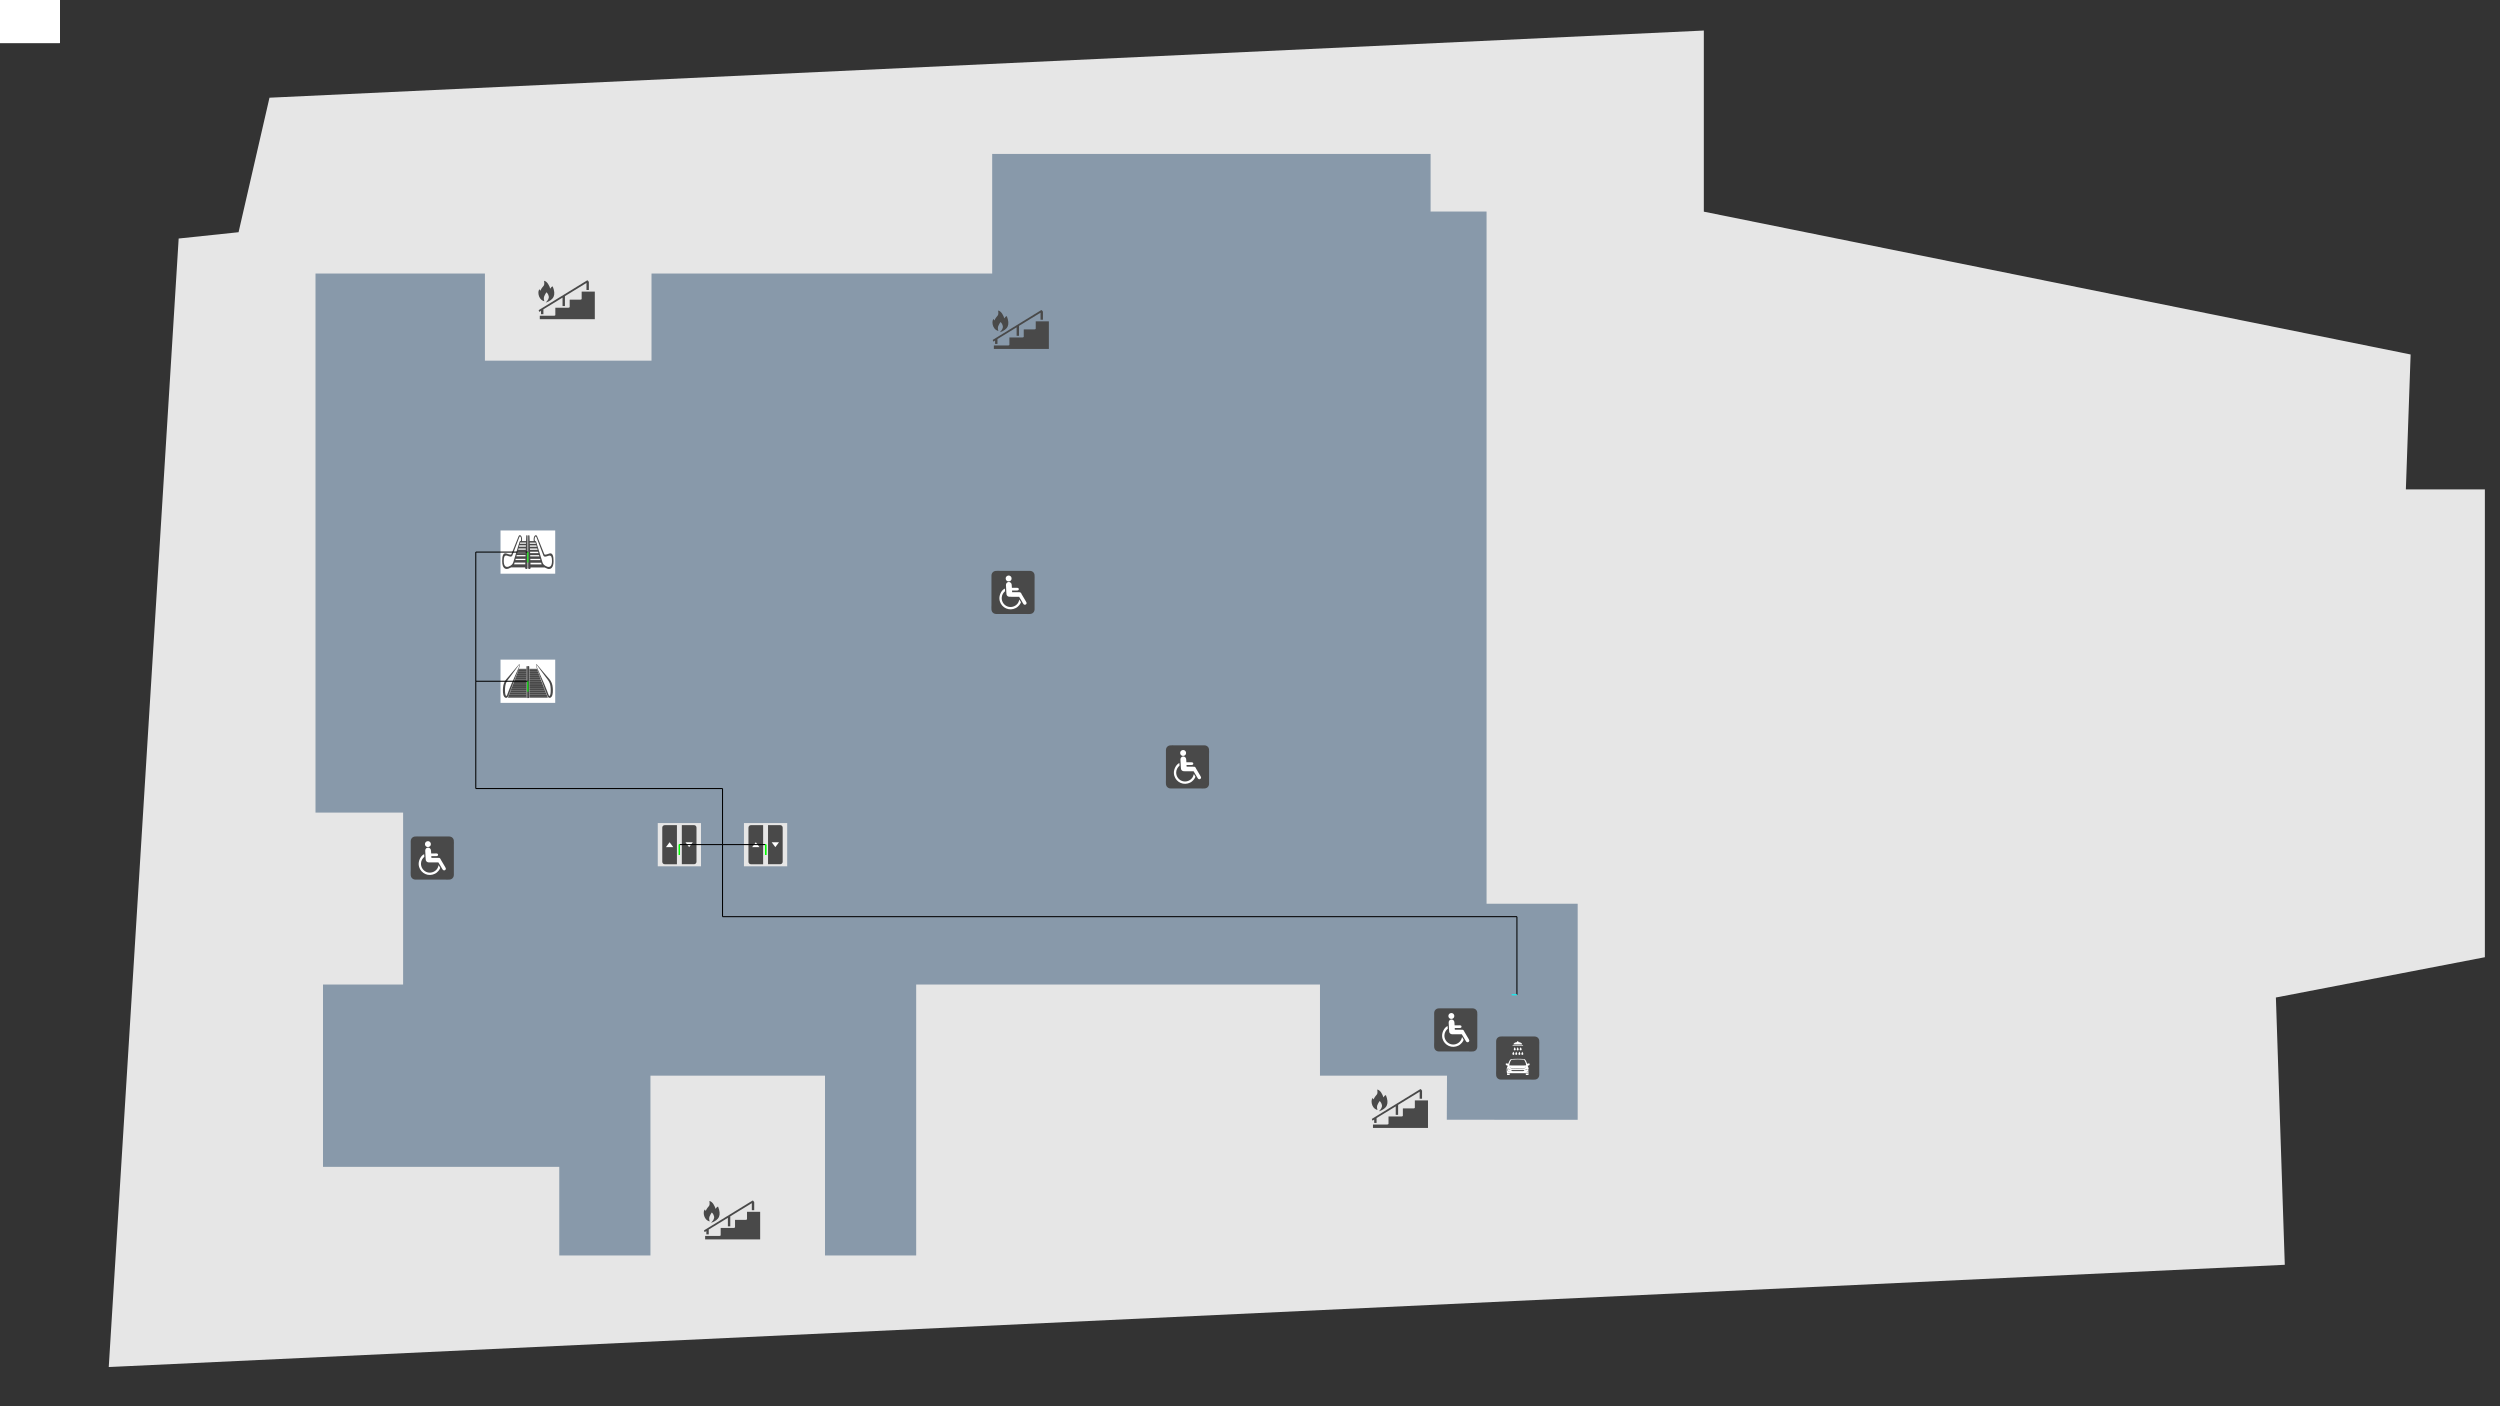 <?xml version="1.0" encoding="UTF-8"?>
<!DOCTYPE svg PUBLIC "-//W3C//DTD SVG 1.1//EN" "http://www.w3.org/Graphics/SVG/1.1/DTD/svg11.dtd">
<!-- Creator: CorelDRAW 2019 -->
<svg xmlns="http://www.w3.org/2000/svg" xml:space="preserve" width="9600px" height="5400px" version="1.1" style="shape-rendering:geometricPrecision; text-rendering:geometricPrecision; image-rendering:optimizeQuality; fill-rule:evenodd; clip-rule:evenodd" viewBox="0 0 96000 54000" xmlns:xlink="http://www.w3.org/1999/xlink" xmlns:xodm="http://www.corel.com/coreldraw/odm/2003">
 <rect x="0" y="0" width="96000" height="54000" fill="#333333" stroke="none"/>
 <defs>
  <style type="text/css">
   <![CDATA[
   .strD {
    stroke: aqua;
    stroke-width: 40;
    stroke-miterlimit: 22.926
   }

   .strP {
    stroke: black;
    stroke-width: 40;
    stroke-miterlimit: 22.926
   }

   .strPo {
    stroke: lime;
    stroke-width: 40;
    stroke-miterlimit: 22.926
   }

   .strPt {
    stroke: yellow;
    stroke-width: 40;
    stroke-miterlimit: 22.926
   }

   .filD {
    fill: none;
    fill-rule: nonzero
   }

   .filP {
    fill: none;
    fill-rule: nonzero
   }

   .filPA {
    fill: green
   }

   .filPL {
    fill: red
   }

   .filPo {
    fill: blue
   }

   .filBASE {
    fill: #E6E6E6
   }

   .filNONE {
    fill: none
   }

   .filNONEnz {
    fill: none;
    fill-rule: nonzero
   }

   .filBLUE {
    fill: blue
   }

   .filFUCHSIA {
    fill: fuchsia
   }

   .filLIME {
    fill: lime
   }

   .filRED {
    fill: red
   }

   .filWHITE {
    fill: white
   }

   .filWHITEnz {
    fill: white;
    fill-rule: nonzero
   }

   .filHFE {
    fill: #FEFEFE
   }

   .filH49 {
    fill: #494949
   }

   .filH49nz {
    fill: #494949;
    fill-rule: nonzero
   }

   .filCCC {
    fill: #CCCCCC
   }

   .filCDD {
    fill: #CCCCDD
   }

   .filHE6 {
    fill: #E6E6E6
   }

   .filH0CF {
    fill: #0CF
   }

   .filH0FC {
    fill: #0FC
   }

   .filH356 {
    fill: #356
   }

   .filH456 {
    fill: #456
   }

   .filH633 {
    fill: #633
   }

   .filH69F {
    fill: #69F
   }

   .filH89A {
    fill: #89A
   }

   .filH99F {
    fill: #99F
   }

   .filHF9C {
    fill: #F9C
   }

   .fntA3 {
    font-weight: bold;
    font-size: 300px;
    font-family: 'Arial'
   }

   .fntA4 {
    font-weight: bold;
    font-size: 400px;
    font-family: 'Arial'
   }

   .fntA5 {
    font-weight: bold;
    font-size: 500px;
    font-family: 'Arial'
   }

   .fntA6 {
    font-weight: bold;
    font-size: 600px;
    font-family: 'Arial'
   }

   .fntA7 {
    font-weight: bold;
    font-size: 700px;
    font-family: 'Arial'
   }

   .fntA8 {
    font-weight: bold;
    font-size: 800px;
    font-family: 'Arial'
   }

   .fntA9 {
    font-weight: bold;
    font-size: 900px;
    font-family: 'Arial'
   }

   .fntA10 {
    font-weight: bold;
    font-size: 1000px;
    font-family: 'Arial'
   }

   .fntA11 {
    font-weight: bold;
    font-size: 1100px;
    font-family: 'Arial'
   }

   .fntA12 {
    font-weight: bold;
    font-size: 1200px;
    font-family: 'Arial'
   }

   .fntA13 {
    font-weight: bold;
    font-size: 1300px;
    font-family: 'Arial'
   }

   .fntA14 {
    font-weight: bold;
    font-size: 1400px;
    font-family: 'Arial'
   }

   .fntA15 {
    font-weight: bold;
    font-size: 1500px;
    font-family: 'Arial'
   }
   ]]>
  </style>
  <marker id="lineB" viewBox="0 0 10 10" refX="5" refY="5" markerWidth="6" markerHeight="6" orient="auto">
   <path d="M 0 2 L 10 5 L 0 8 z" class="filPA" />
  </marker>
  <marker id="lineE" viewBox="0 0 10 10" refX="5" refY="5" markerWidth="6" markerHeight="6" orient="auto">
   <polygon points="3,1 3,9 7,9 7,1" class="filPL" />
  </marker>
  <symbol id="kiosk">
   <g>
    <path class="filH49nz" d="M532 810l-165 305 0 511 276 126 0 -502c0,-2 1,-4 1,-6l149 -321 -262 -113 0 0z" />
    <path class="filH49nz" d="M879 964l-42 -21 -144 309 0 501 52 -22 0 -486c0,-2 1,-4 2,-6l133 -275 0 0 0 0z" />
    <path class="filH49nz" d="M668 1832l345 -154 -218 -92 0 154c1,7 -5,14 -14,18l-101 42 -4 1 -9 0c-2,0 -4,0 -6,0l-2 0 -4 -1 -328 -149c-7,-3 -12,-9 -12,-16l0 -22 -71 32 423 186 0 0 0 0z" />
   </g>
   <path class="filH49nz" d="M1275 1228c-17,5 -34,4 -48,-4l-1205 -536c-22,-11 -29,-34 -17,-55l334 -602c14,-24 48,-37 76,-28 2,1 4,1 5,2l1215 527c23,11 31,35 19,56l-344 608c-6,14 -19,26 -35,32l0 0 0 0z" />
  </symbol>
  <symbol id="elevator">
   <path class="filH49nz" d="M736 80l-469 0c-52,0 -94,42 -94,94l0 1313c0,52 42,94 94,94l469 0 0 -1500z" />
   <path class="filH49nz" d="M1393 80l-469 0 0 1500 469 0c52,0 94,-42 94,-94l0 -1313c0,-52 -42,-94 -94,-94z" />
   <polygon class="filWHITE" points="1205,924 1064,736 1346,736 " />
   <polygon class="filWHITE" points="455,736 596,924 314,924 " />
  </symbol>
  <symbol id="escalator">
   <path class="filH49" d="M1013 180c-14,0 -25,12 -25,27 0,0 -3,81 -7,200l-158 0c11,-53 5,-148 -27,-192 -17,-23 -35,-35 -52,-35 -34,0 -50,42 -53,50 -9,21 -48,119 -94,234 -74,185 -155,394 -176,439 -6,13 -11,25 -38,25 -35,0 -86,-18 -126,-33 -11,-4 -22,-8 -31,-11 -15,-5 -28,-7 -40,-7 -83,0 -123,98 -123,299 0,273 123,303 175,303 20,0 40,-4 60,-11 44,-17 80,-33 109,-49l539 0c0,9 -1,15 -1,17 -1,36 28,44 46,44 28,0 47,-16 47,-38l0 -1234c0,-15 -11,-27 -26,-27l0 0zm-519 1027c-20,75 -61,132 -188,183 -16,6 -32,9 -48,9 -42,0 -134,-12 -134,-229 0,-160 32,-208 98,-208 10,0 21,2 32,6 7,2 16,5 25,9 32,12 73,24 101,26 32,3 62,-11 74,-41 12,-31 243,-641 254,-669 10,-26 19,-57 34,-62 14,-4 32,8 41,42 12,45 7,85 3,112 -3,16 -17,21 -23,21 0,0 -23,-2 -33,31 -35,116 -211,691 -227,741 -3,10 -6,20 -9,30l0 0zm455 94l-429 0c9,-20 15,-41 21,-64 0,-1 0,-1 1,-2l409 0c-1,24 -2,46 -2,66l0 0zm6 -164l-385 0c4,-15 9,-31 14,-49l373 0c-1,17 -1,33 -2,49l0 0zm5 -143l-351 0c4,-16 9,-33 13,-49l339 0c-1,17 -1,33 -2,49l0 0zm4 -125l-321 0c5,-18 10,-36 15,-54l309 0c-1,18 -1,36 -2,54l0 0zm5 -129l-291 0c5,-17 9,-34 14,-50l279 0c-1,17 -1,33 -2,50l0 0zm4 -118l-263 0c5,-19 10,-36 14,-51l251 0c-1,17 -1,33 -2,51l0 0zm4 -113l-236 0c6,-20 9,-35 13,-45l224 0c-1,15 -1,29 -2,45l0 0z" />
   <path class="filH49" d="M1062 209l0 1234c0,21 20,38 47,38 18,0 47,-8 46,-44 0,-2 0,-8 -1,-17l539 0c29,16 64,33 109,49 20,8 40,11 60,11 53,0 175,-30 175,-303 0,-201 -40,-299 -123,-299 -13,0 -26,2 -40,7 -9,3 -20,7 -31,11 -41,15 -91,33 -126,33 -27,0 -32,-12 -38,-25 -21,-44 -102,-253 -176,-439 -46,-114 -85,-213 -94,-234 -3,-8 -19,-50 -53,-50 -18,0 -35,12 -52,35 -32,43 -38,139 -27,192l-158 0c-4,-120 -7,-200 -7,-200 0,-15 -11,-27 -25,-27 -14,0 -26,12 -26,27l0 0zm536 971c-16,-50 -192,-626 -227,-741 -10,-33 -33,-31 -33,-31 -5,0 -20,-5 -23,-21 -5,-27 -10,-67 3,-112 9,-34 28,-46 41,-42 15,4 24,36 34,62 12,28 242,639 254,669 12,30 42,44 74,41 28,-2 68,-14 101,-26 9,-3 17,-6 25,-9 12,-4 22,-6 32,-6 66,0 98,48 98,208 0,217 -92,229 -134,229 -16,0 -32,-3 -48,-9 -127,-50 -168,-107 -189,-183 -3,-10 -5,-20 -9,-30l0 0zm-449 58l409 0c0,1 0,1 1,2 6,23 13,45 21,64l-429 0c-1,-20 -2,-43 -2,-66l0 0zm-5 -148l373 0c5,18 10,35 14,49l-385 0c-1,-16 -1,-33 -2,-49l0 0zm-5 -143l339 0c5,17 9,33 13,49l-351 0c-1,-16 -1,-33 -2,-49l0 0zm-5 -130l309 0c5,18 10,36 15,54l-321 0c-1,-18 -1,-36 -2,-54l0 0zm-4 -125l279 0c4,16 9,33 14,50l-291 0c-1,-17 -1,-34 -2,-50l0 0zm-4 -118l251 0c4,15 9,32 14,51l-263 0c-1,-17 -1,-34 -2,-51l0 0zm-4 -107l224 0c4,10 7,24 13,45l-236 0c-1,-15 -1,-30 -2,-45l0 0z" />
  </symbol>
  <symbol id="escalator_s">
   <path class="filH49" d="M1438 890c-12,-2 -25,-1 -40,2 -9,2 -20,4 -31,7 -40,9 -90,21 -123,17 -25,-3 -28,-15 -32,-29 -14,-45 -64,-253 -109,-435 -27,-110 -51,-205 -56,-225 -2,-7 -11,-47 -41,-49 -16,-1 -32,9 -49,30 -32,38 -50,139 -45,175 1,9 5,18 11,25l-184 0c4,-7 7,-15 8,-25 4,-46 -13,-137 -45,-175 -17,-21 -34,-31 -49,-30 -30,2 -39,41 -41,49 -5,20 -29,114 -56,225 -45,181 -95,390 -109,435 -4,13 -7,26 -32,29 -33,4 -83,-7 -123,-17 -11,-3 -21,-5 -31,-7 -15,-3 -27,-4 -40,-2 -80,10 -108,112 -85,314 32,275 155,283 206,274 19,-3 38,-11 56,-22 40,-24 71,-46 96,-67 0,0 23,-20 46,-49l579 0c13,18 29,36 47,49 25,21 56,42 96,67 18,11 37,18 56,22 51,9 174,1 206,-274 24,-201 -4,-304 -85,-314l0 0zm-842 304c0,-1 0,-1 0,-2l1 -9 464 0 1 9c0,1 0,1 0,2 2,13 4,26 6,38l-478 0c2,-12 4,-25 6,-38l0 0zm14 -102c2,-14 4,-30 6,-47l0 -1 427 0 0 1c2,17 4,33 6,47l-439 0zm18 -135l0 -4c2,-14 4,-28 6,-43l392 0c2,15 4,29 5,43l1 4 -404 0zm15 -117l1 -9c2,-13 3,-26 5,-38l362 0c2,13 3,26 5,38l1 9 -374 0zm15 -118l2 -16c1,-10 3,-20 4,-30l332 0c1,10 2,20 4,30l2 16 -344 0zm14 -110l3 -19c1,-10 3,-20 4,-29l303 0c1,9 2,18 4,29l2 19 -316 0zm14 -107l3 -20c1,-8 2,-15 3,-21l277 0c1,6 2,13 3,21l3 20 -288 0zm-290 873c-14,9 -29,14 -44,17 -40,7 -130,11 -156,-207 -19,-159 7,-211 70,-219 10,-1 20,-1 31,2 7,2 16,3 24,5 32,7 71,14 98,13 30,-2 56,-18 63,-49 7,-31 144,-629 151,-656 6,-25 10,-54 23,-59 11,-5 29,6 41,36 16,41 16,78 15,103 -1,15 -13,21 -17,21 0,0 -20,0 -25,31 -17,111 -107,675 -116,725 -2,10 -3,20 -4,30 -10,76 -41,137 -153,207l0 0zm777 16c-3,-2 -5,-4 -7,-5 2,2 5,3 7,5zm18 13c1,0 1,0 0,0zm-17 -13c4,3 7,5 10,7 -3,-2 -7,-5 -10,-7zm289 -207c-26,217 -116,213 -156,207 -15,-3 -30,-8 -44,-17 -113,-70 -143,-131 -153,-207 -1,-10 -3,-20 -4,-30 -9,-50 -99,-614 -116,-725 -5,-31 -25,-31 -25,-31 -5,0 -17,-6 -17,-21 -1,-25 -1,-62 15,-103 12,-30 29,-40 41,-36 12,5 16,34 22,59 7,27 143,625 151,655 8,31 33,48 63,49 26,1 66,-6 98,-13 9,-2 17,-4 24,-5 11,-2 22,-3 31,-2 63,8 89,60 70,219l0 0z" />
  </symbol>
  <symbol id="travelator">
   <path class="filH49" d="M1905 1367c8,-25 13,-48 17,-76 12,-97 7,-248 -18,-340 -19,-71 -55,-122 -56,-128l-52 -76 -24 -31c-3,-3 0,0 -3,-3l-24 -31c-8,-12 -16,-22 -24,-33 -17,-23 -31,-42 -48,-65l-144 -195c-21,-28 -53,-74 -72,-98 -9,-12 -16,-21 -24,-32 -8,-11 -15,-21 -24,-33 -11,-14 -18,-30 -27,-28 -14,41 8,79 21,111 5,11 10,22 15,33l88 196c124,275 237,533 340,816 12,34 32,64 58,13zm-109 45l-9 -26c-6,-17 -12,-32 -17,-48l-655 0 0 74 681 0zm-33 -82l-9 -26c-6,-17 -11,-32 -17,-48l-622 0 0 74 648 0zm-32 -81l-9 -26c-6,-17 -11,-32 -17,-48l-590 0 0 74 617 0zm-29 -80l-9 -26c-6,-17 -11,-32 -17,-48l-562 0 0 74 588 0zm-32 -79l-9 -26c-6,-17 -11,-32 -17,-48l-530 0 0 74 557 0zm-30 -78l-9 -26c-6,-17 -11,-32 -17,-48l-500 0 0 74 526 0zm-30 -79l-9 -26c-6,-16 -11,-32 -17,-48l-470 0 0 74 497 0zm-32 -80l-9 -26c-6,-17 -11,-32 -17,-48l-438 0 0 74 464 0zm-29 -80l-9 -26c-6,-17 -11,-32 -17,-48l-409 0 0 74 436 0zm-471 -529l0 0c14,0 26,12 26,26l0 1183c0,14 -12,26 -26,26l0 0c-14,0 -26,-12 -26,-26l0 -1183c0,-14 12,-26 26,-26zm719 1171l-683 0c0,12 1,24 1,35 0,6 1,11 4,11l697 0c5,-1 -14,-36 -19,-47zm-391 -1033l-5 -15c-2,-6 -4,-11 -6,-16l-281 0c0,5 0,10 0,16l0 15 292 0zm54 152l-11 -31c-6,-16 -11,-31 -16,-45l-318 0 0 76 345 0zm60 160l-9 -26c-6,-17 -11,-32 -17,-48l-379 0 0 74 406 0zm-29 -79l-11 -31c-6,-16 -11,-31 -16,-45l-349 0 0 76 377 0zm-60 -162l-9 -32c-4,-13 -7,-24 -9,-34l-299 0 0 66 317 0zm-63 -192c-11,-20 -11,-124 38,-64l93 109c6,6 9,12 15,18 24,28 56,63 77,91 9,12 22,26 31,37 32,35 63,74 94,109l34 41c0,0 1,1 1,1 42,47 80,95 121,140 84,92 124,210 134,338 8,94 13,271 -49,347 -56,69 -125,44 -156,-36l-433 -1131z" />
   <path class="filH49" d="M195 1367c-8,-25 -13,-48 -17,-76 -12,-97 -7,-248 18,-340 19,-71 54,-122 56,-128l52 -76 24 -31c3,-3 0,0 3,-3l24 -31c8,-12 16,-22 24,-33 16,-23 31,-42 48,-65l144 -195c21,-28 53,-74 72,-98 9,-12 16,-21 24,-32 8,-11 15,-21 24,-33 11,-14 18,-30 27,-28 14,41 -8,79 -21,111 -5,11 -10,22 -15,33l-88 196c-124,275 -237,533 -340,816 -12,34 -32,64 -58,13zm109 45l9 -26c6,-17 11,-32 17,-48l655 0 0 74 -681 0zm33 -82l9 -26c6,-17 11,-32 17,-48l622 0 0 74 -648 0zm32 -81l9 -26c6,-17 11,-32 17,-48l590 0 0 74 -617 0zm29 -80l9 -26c6,-17 11,-32 17,-48l562 0 0 74 -588 0zm32 -79l9 -26c6,-17 11,-32 17,-48l530 0 0 74 -557 0zm30 -78l9 -26c6,-17 11,-32 17,-48l500 0 0 74 -526 0zm30 -79l9 -26c6,-16 11,-32 17,-48l470 0 0 74 -497 0zm32 -80l9 -26c6,-17 12,-32 17,-48l438 0 0 74 -464 0zm29 -80l9 -26c6,-17 11,-32 17,-48l409 0 0 74 -436 0zm472 -529l0 0c-14,0 -26,12 -26,26l0 1183c0,14 12,26 26,26l0 0c14,0 26,-12 26,-26l0 -1183c0,-14 -12,-26 -26,-26zm-719 1171l683 0c0,12 -1,24 -1,35 0,6 -2,11 -4,11l-697 0c-5,-1 14,-36 19,-47zm391 -1033l5 -15c2,-6 4,-11 6,-16l281 0c0,5 0,10 0,16l0 15 -292 0zm-53 152l11 -31c6,-16 11,-31 16,-45l318 0 0 76 -345 0zm-60 160l9 -26c6,-17 11,-32 17,-48l379 0 0 74 -406 0zm29 -79l11 -31c6,-16 11,-31 17,-45l349 0 0 76 -377 0zm60 -162l9 -32c4,-13 7,-24 9,-34l299 0 0 66 -317 0zm63 -192c11,-20 11,-124 -38,-64l-93 109c-6,6 -9,12 -15,18 -24,28 -56,63 -77,91 -9,12 -22,26 -31,37 -32,35 -63,74 -94,109l-34 41c0,0 -1,1 -1,1 -42,47 -80,95 -121,140 -84,92 -124,210 -134,338 -8,94 -13,271 49,347 56,69 125,44 156,-36l433 -1131z" />
  </symbol>
  <symbol id="travelator_s">
   <path class="filH49" d="M625 263c4,-20 10,-124 -25,-64l-67 110c-4,6 -7,12 -10,19 -210,342 -352,596 -225,998 15,47 79,166 137,154 20,-4 30,-32 36,-76l153 -1140zm411 0c-4,-20 -10,-124 25,-64l67 110c4,6 7,12 10,19 210,342 352,596 225,998 -15,47 -79,166 -137,154 -20,-4 -30,-32 -36,-76l-153 -1140zm225 1114c14,-25 25,-48 36,-77 36,-97 40,-251 38,-343 -3,-154 -129,-424 -198,-566 -14,-28 -34,-74 -48,-99 -7,-12 -11,-21 -17,-33 -6,-11 0,-1 -6,-13 -50,-110 -7,62 0,97l39 198c30,148 116,887 156,835zm-667 -786l4 -31c2,-16 4,-31 6,-46l454 0c2,15 4,30 6,46l4 31 -473 0zm-21 159l3 -26c2,-17 4,-33 6,-49l497 0c2,16 4,32 6,49l3 26 -515 0zm-23 162l2 -15c2,-21 5,-41 7,-62l542 0c2,21 5,41 7,62l2 15 -560 0zm-22 158l1 -6c3,-22 5,-45 8,-69l587 0c3,23 6,46 8,69l1 6 -605 0zm-22 162c3,-23 6,-48 9,-75l0 -1 630 0 0 1c3,27 6,52 9,75l-648 0zm-17 104c0,-1 0,-2 0,-3l2 -14 677 0 2 14c0,1 0,2 0,3 2,21 5,41 9,61l-699 0c3,-20 6,-40 9,-61l0 0zm13 -82c0,-1 0,-2 0,-3l2 -14 652 0 2 14c0,1 0,2 0,3 2,21 5,41 8,61l-672 0c3,-20 6,-40 8,-61l0 0zm13 -102c3,-23 6,-48 9,-75l0 -1 612 0 0 1c3,27 6,52 9,75l-630 0zm24 -160l1 -6c3,-22 5,-45 8,-68l565 0c3,23 5,46 8,68l1 6 -582 0zm24 -160l2 -15c2,-21 5,-41 7,-61l517 0c2,21 5,41 7,61l2 15 -534 0zm21 -160l3 -26c2,-17 4,-33 6,-49l476 0c2,16 4,32 6,49l3 26 -493 0zm22 -161l4 -31c2,-16 4,-31 5,-46l432 0c2,14 3,30 5,46l4 31 -449 0zm17 -153l4 -15c2,-6 3,-11 4,-16l399 0c1,5 2,10 4,16l4 15 -415 0zm-143 1042l702 0c3,12 5,24 8,36 1,6 1,11 -2,11l-716 0c-5,-1 6,-36 8,-47zm135 -970l4 -33c2,-13 3,-24 4,-34l415 0c1,10 2,21 4,34l4 33 -431 0zm-215 949c-14,-25 -25,-48 -36,-77 -36,-97 -40,-251 -38,-343 4,-154 129,-424 198,-566 14,-28 35,-74 48,-99 7,-12 11,-21 17,-33 6,-11 1,-1 6,-13 50,-110 7,62 0,97l-39 198c-30,148 -116,887 -156,835z" />
  </symbol>
  <symbol id="fire_escape_stair">
   <path class="filH49nz" d="M88 397c-21,-14 -16,-32 -28,-52 -79,21 -89,386 179,458 -50,-159 6,-216 78,-342 45,17 106,133 93,205 -17,96 -73,124 -118,191 322,-116 401,-290 270,-625 -51,12 -69,51 -96,88 -26,-105 -119,-286 -237,-303 36,243 -43,159 -141,380z" />
   <path class="filH49nz" d="M1673 433l505 0 0 1059 -2113 0 0 -132 551 0c25,0 46,-14 46,-31l0 -278 505 0c25,0 46,-14 46,-31l0 -278 414 0c25,0 46,-14 46,-31l0 -278zm230 -433c-12,0 -23,3 -31,8l-1850 1137 18 62c11,0 23,-3 31,-8l41 -30 0 130 92 0 0 -186 -1 0 736 -450 0 326 92 0 0 -383 827 -506 0 270 92 0 0 -309 -46 -62z" />
  </symbol>
  <symbol id="parking-for-disabled">
   <path class="filH49" d="M145 5c-60,12 -97,48 -120,86 -31,51 -23,123 -23,187l0 1031c0,138 -28,255 90,325 51,31 123,23 187,23l1031 0c137,0 256,28 325,-90 31,-52 23,-123 23,-187l0 -1031c0,-52 6,-161 -3,-207 -12,-58 -48,-96 -86,-118 -52,-31 -122,-23 -187,-23 -344,0 -687,0 -1031,0 -53,0 -159,-6 -205,3z" />
   <path class="filWHITE" d="M1157 887c-8,-18 -11,-29 -28,-42 -3,-8 0,-5 -10,-12 -10,-7 -7,-5 -17,-5 -6,-5 3,0 -6,-4 -4,-2 -4,-2 -7,-2l-57 -1c-26,0 -52,0 -78,0 -52,0 -105,1 -158,0 1,-11 2,-22 -3,-29l0 -36c52,1 105,0 157,0 30,0 104,8 102,-54 -2,-60 -75,-50 -109,-50 -52,0 -104,-1 -156,0 -9,-52 2,-128 -23,-168 -62,-100 -211,-57 -205,68 3,60 7,119 10,178 3,46 3,141 12,180 12,46 50,81 104,85 78,6 280,-1 379,1 37,64 75,125 113,189 14,24 41,76 58,95 27,31 75,31 101,-1 33,-39 6,-77 -14,-110 -19,-32 -37,-63 -56,-94 -37,-63 -76,-126 -112,-189z" />
   <path class="filWHITE" d="M307 1070c14,277 280,464 535,395 53,-14 122,-45 161,-80 39,-34 81,-75 110,-131 23,-45 29,-37 4,-78 -13,-23 -33,-51 -43,-74 -11,16 -20,146 -150,230 -245,158 -541,-30 -528,-302 5,-105 62,-195 128,-247l-2 -43 -4 -60c-134,59 -218,249 -211,389z" />
   <path class="filWHITE" d="M645 182c-58,9 -106,60 -96,129 22,146 249,118 225,-37 -9,-55 -63,-103 -129,-93z" />
  </symbol>
  <symbol id="carspa">
   <path class="filH49" d="M145 5c-60,12 -97,48 -120,86 -31,51 -23,123 -23,187l0 1031c0,138 -28,255 90,325 51,31 123,23 187,23l1031 0c137,0 256,28 325,-90 31,-52 23,-123 23,-187l0 -1031c0,-52 6,-161 -3,-207 -12,-58 -48,-96 -86,-118 -52,-31 -122,-23 -187,-23 -344,0 -687,0 -1031,0 -53,0 -159,-6 -205,3z" />
   <path class="filWHITE" d="M669 308l332 0c-1,-35 -29,-56 -52,-68 -39,-21 -61,-18 -95,-25 -1,-6 0,-12 0,-17 0,-3 0,-6 0,-9 0,-2 0,-3 0,-5 1,-5 0,-1 1,-3l-45 -1 0 33c-1,3 -4,4 -10,4 -50,6 -129,31 -131,90zm226 278c-5,3 -8,9 -11,14 -3,5 -7,11 -9,16 -6,11 -11,21 -15,34 -4,13 -7,27 1,39 23,38 104,23 53,-71 -6,-11 -14,-23 -18,-32zm-123 0c-3,8 -13,22 -18,31 -10,19 -26,53 -13,74 20,34 84,20 67,-39 -4,-12 -9,-24 -15,-34 -4,-7 -13,-27 -21,-31zm173 -173c-5,4 -7,8 -10,14 -14,24 -39,65 -23,91 20,33 84,20 66,-39 -3,-12 -9,-24 -15,-34 -5,-10 -15,-24 -19,-32zm-115 1c-5,5 -15,22 -19,30 -10,19 -27,54 -14,75 21,35 84,19 66,-40 -5,-16 -25,-57 -34,-65zm-113 -1c-7,5 -53,72 -33,105 14,23 50,24 64,0 8,-13 6,-25 2,-39 -9,-30 -21,-44 -33,-66zm290 173c-5,5 -15,23 -19,30 -10,21 -27,52 -13,75 15,25 52,22 65,1 7,-13 6,-26 1,-41 -5,-17 -18,-42 -28,-57l-6 -8zm-345 0c-17,20 -49,77 -32,105 18,31 84,23 66,-41 -6,-21 -21,-52 -34,-64zm478 838c-2,66 -1,56 63,56 50,0 44,5 44,-72 -27,16 -71,15 -106,17zm-720 -14c-1,8 -1,50 0,57 4,18 25,13 44,13 60,0 64,10 61,-56 -50,-1 -61,-1 -106,-14zm226 -1059l377 0c9,0 10,1 14,-6 8,-22 -16,-18 -31,-18l-359 0c-24,0 -23,24 -2,24zm307 934c23,0 114,-4 127,4 3,16 0,14 -15,14l-96 0c-123,0 -265,-3 -383,0 -4,-8 -8,-17 6,-18 10,-1 23,0 34,0l329 0zm123 21l-487 0c7,14 18,25 40,25l405 0c23,0 37,-5 43,-25zm24 -4l1 -1 0 0 1 -1 0 0 1 -1 0 0 1 -1 0 0 0 -1 0 0 0 -1 0 -1 0 0 0 -1 0 0 0 0 0 0 0 -1 0 -1 0 0 0 0 0 0 0 0 0 0 0 0 0 0 0 0 0 0 0 0 0 0 0 0 0 0 0 0 0 0 0 0 0 0 0 0 0 0 0 0 0 0 0 0 0 0 0 0 0 0 0 0 0 0 0 0 0 0 0 0 0 0 0 0 0 0 0 0 0 0 0 -1 0 -1 1 -1 1 -1 1 -1 1 -1 1 -1 1 -1 1 -1 1 -1 1 -1 1 -1 1 -1 1 -1 1 -1 1 -1 1 -1 1 -1 1 -1 1 -1 0 0 1 0 0 0 0 0 1 0 0 0 0 0 1 0 0 0 0 0 1 0 0 0 1 0 0 0 1 0 0 0 1 0 0 0 1 0 0 0 1 0 1 0 1 0 1 0 0 0 0 0 0 0 1 0 1 0 0 0 1 0 1 0 1 0 0 0 1 0 1 0 0 0 1 0 1 0 0 0 1 0 0 0 1 0 1 0 1 0 1 0 0 0 1 0 1 0 0 0 1 0 0 0 1 0 1 0 1 0 1 0 1 0 1 0 0 0 1 0 1 0 1 0 1 0 1 0 1 0 1 0 1 0 1 0 1 0 1 0 1 0 1 0 1 0 1 0 1 0 1 0 1 0 1 0 1 0 1 0 1 0 1 -1 1 -1 1 -1 1 0 1 -1 1 -1 1 -1 0 0 1 -1 1 -1 0 0 1 -1 2 -1 1 -1 2 0 2 -1 2 0 2 0 2 -1 2 0 0 0 2 0 0 0 2 0 0 0 2 0 0 0 2 0 2 0 0 0 2 0 0 0 2 0 0 0 2 0 2 0 2 0 2 0 0 0 2 0 0 0 2 0 2 0 2 0 0 0 1 0 0 0 2 0 0 0 1 0 0 0 1 0 0 0 1 0 0 0 1 0 1 0 0 0 1 0 1 1 0 0 1 0 0 0 1 1 1 1 1 1 1 1 1 1 0 0 1 1 1 1 1 1 1 1 0 0 1 1 1 1 1 1 1 1 1 1 1 1 0 2 0 2 0 0 0 2 0 2 0 2 0 1 0 1 0 1 0 1 0 1 0 1 0 1 0 1 0 1 0 1 0 1 0 1 0 1 0 1 0 1 0 1 0 1 0 1 0 1 0 1 0 1 0 1 0 0 0 1 0 1 0 1 0 1 0 0 0 1 0 0 0 1 0 0 0 1 0 1 0 0 0 1 0 1 0 1 0 0 0 1 0 0 0 1 0 1 0 0 0 1 0 0 0 1 0 0 0 1 0 0 0 1 0 1 0 0 0 1 0 1 0 1 0 0 0 1 0 1 0 1 0 0 0 1 0 1 0 1 0 1 0 0 0 1 0 0 -1 1 0 0 0 1 0 1 0 0 0 1 0 0 0 1 0 0 0 1 0 0 0 1 0 0 0 1 0 0 0 1 0 0 0 1 0 0 0 1 0 0 0 1 0 0 0 1 0 0 0 1 0 0 0 1 0 0 0 1 0 0 0 1 0 1 0 0 0 1 0 1 0 1 0 0 0 1 0 0 0 1 0 0 0 1 0 0 0 1 0 1 0 0 -1 1 0 0 0 0 -1 0 0 0 0 1 0 0 0 1 -1 0 -1 1 -1 0 0 0 0 0 -1 0 0 0 -1 0 -1 0 -1 0 -1 0 -1 0 0 0 -1 0 0 0 -1 0 -1 0 -1 0 -1 0 -1 0 -1 0 -1 0 0 0 -1 0 0 0 -1 0 -1 0 0 0 -1 0 -1 0 -1 0 -1 0 -1 0 0 0 -1 0 -1 0 0 0 -1 0 0 0 -1 0 -1 0 0 0 -1 0 0 0 -1 0 0 0 -1 0 0 0 -1 0 0 0 -1 0 0 0 -1 0 0 0 -1 0 0 0 -1 0 0 0 -1 0 0 0 -1 0 0 0 -1 0 0 0 -1 0 -1 0 0 0 -1 0 0 0 -1 0 0 0 -1 0 0 0 -1 0 0 0 -1 0 -2 0 -1 0 0 0 -2 0 0 0 -2 0 0 0 -2 0 -2 0 0 0 -2 0 0 0 -2 0 0 0 -2 0 -2 0 -3 1 -2 0 -2 0 0 0 -2 0 -2 0 0 0 -2 0 -2 0 -2 0 0 0 -2 0 0 0 -2 0 -2 0 0 0 -2 0 0 0 -2 0 -2 0 0 0 -4 0 -2 0 -2 0 -2 0 -2 0 -2 0 0 0 -2 0 -2 0 0 0 -2 0 -2 0 -2 0 -2 0 0 0 -2 0 -2 0 -2 0 0 0 -2 0 0 0 -2 0 0 0 -2 0 0 0 -2 0 0 0 -2 0 -2 0 -2 0 -2 0 0 0 -2 0 -2 0 -1 0 0 0 -1 0 -1 0 -1 0 -1 0c23,-2 107,-5 119,-28l0 0 0 -1 0 -1 0 0 0 -1 0 0 0 -1 0 -1 0 -1 0 0 0 -1 0 -1 0 -1 0 -1 0 -1 0 -1 0 -1 0 -1 0 -1 0 0 0 -1 0 -1 0 0 0 -1 0 -1 0 -1 0 -1 0 -1 0 -1 0 0 0 -1 0 -1 0 -1 0 -1 0 -1 0 0 0 -1 0 -1 0 -1 0 0 0 -1 0 -1 0 0 0 -1 0 -1 0 0 0 -1 0 -1 0 -1 0 -1 0 -1 0 -1 0 -1 0 -1 0 -1 0 -1 0 -1 0 0 0 -1 0 -1 0 -1 0 -1 0 -1 0 -1 0 -1 0 0 0 -1 0 -1 0 -1 0 -1 0 -1 0 -1 0 -1 0 -1 0 -1 0 -1 0 -1 0 -1 0 -1 0 -1 0 -1 0 -1 0 -1 0 -1 0 -1 0 -1 0 -1 0 -1 0 -1 0 -1 0 0 0 -1 0 -1 0 -1 0 -1 0 -1 0 -1 0 0 0 -1 0 0 0 -1 0 0 0 0 0 0 0 0 0 0 0 0 0 0 0 0 0 0 0 0 0 0 0 0 0 0 0 0 -1 0 0 0 0 0 0 0 -1 0 0 0 -1 0 -1 0 0 0 -1 0 0 0 -1 0 -1 0 0 0 -1 0 0 0 -1 0 0 0 -1 0 0 0 -1 0 0 0 -1 0 0 0 -1 0 0 0 -1 0 0 0 -1 0 0 0 -1 0 0 0 -1 0 0 0 -1 0 0 0 -1 0 0 0 -1 0 0 0 -1 0 0 0 -1 0 0 0 -1 0 -3 0 -1 0 0 0 -1 0 0 0 -1 0 0 0 -1 0 0 0 -1 0 0 0 -1 0 0 0 -1 0 0 0 -1 0 0 0 -1 0 0 0 -1 0 -1 0 0 0 -1 0 0 0 -1 0 0 0 -1 0 -1 0 0 0 -1 0 0 0 -1 0 0 0 -1 0 -1 0 0 0 -1 0 0 0 -1 0 -1 0 -1 0 -1 0 -1 0 0 0 -1 0 -1 0 -1 0 0 0 -1 0 -1 0 -1 0 -1 0 -1 0 -1 1 -1 0 -1 0 -1 0 -1 1 -1 0 -1 1 0 0 -1 0 -1 1 0 0 -1 1 -1 1 -1 1 -1 1 -1 1 -1 1 -1 1 -1 1 -1 1 -1 1 -1 1 -1 1 -1 1 -1 1 -1 1 -1 1 -1 1 -1 1 -1 1 -1 1 -1 1 -1 1 -1 1 -1 1 -1 1 0 0 0 0 0 0 0 0 0 0 0 0 0 0 0 0 0 0 0 0 0 0 0 0 0 0 0 0 0 0 0 0 0 0 0 0 0 0 0 0 0 0 0 0 0 0 0 0 0 0 0 0 0 0 0 0 0 0 0 0 0 0 0 0 0 0 0 0 0 0 0 0 0 0 0 0 0 0 0 0 0 0 0 0 0 0 0 0 0 0 0 0 0 0 0 0 0 0 0 0 0 0 0 0 0 0 0 0 0 0 0 0 0 0 0 0 0 0 0 0 0 0 0 0 0 0 0 0 0 0 0 0 0 0 0 0 0 0 0 0 0 0 0 0 0 0 0 0 0 0 0 0 0 0 0 0 0 0 0 0 0 0 0 0 0 0 0 0 0 0 0 0 0 0 0 0 0 0 0 0 0 0 0 0 0 0 0 0 0 0 0 0 0 0 0 0 0 0 0 0 0 0 0 0 0 0 0 0 0 0 0 0 0 0 0 0 0 0 0 0 0 0 0 0 0 0 0 0 0 0 0 0 0 0 0 0 0 0 0 0 0 0 0 0 0 0 0 0 0 0 0 0 0 0 0 0 0 0 0 0 0 0 0 0 0 0 0 0 0 0 0 0 0 0 0 0 0 0 0 0 0 0 0 0 0 0 0 0 0 0 0 0 0 0 0 0 0 0 0 0 0 0 0 0 0 0 0 0 0 0 0 0 0 0 0 0 0 0 0 0 0 0 0 0 0 0 0 0 0 0zm-535 41c-33,4 -121,2 -135,-34 -5,-13 -11,-33 -9,-48 2,-20 11,-26 32,-25 41,2 91,32 106,65 -4,-3 -7,-7 -12,-12 -14,-12 -27,-21 -45,-28 -13,-5 -26,-8 -41,-9 -19,-1 -27,4 -26,24 1,12 6,29 12,38 6,9 20,13 32,17 44,12 55,6 86,11zm581 -196c-2,10 -11,28 -16,37 -8,13 -12,20 -22,30 -23,25 -33,25 -77,28 -133,8 -276,9 -409,-1 -42,-3 -51,-12 -71,-34 -13,-14 -32,-46 -38,-66 6,11 12,22 19,33 34,46 48,50 99,53 126,7 268,9 393,1 39,-3 56,0 80,-21 11,-9 34,-42 40,-60zm-640 -36c0,-32 16,-85 26,-113 11,-32 27,-66 49,-90 15,-16 22,-17 50,-19 125,-11 273,-11 399,0 25,2 38,4 51,18 31,35 72,137 74,202 -27,5 -127,4 -160,4 -54,0 -109,0 -163,0 -79,0 -258,4 -325,-2zm-39 -63c-17,-3 -27,-10 -57,-14 -27,-3 -39,0 -40,29 -1,26 8,37 27,45 17,6 38,14 54,19 -3,8 -17,25 -31,64 -9,25 -14,52 -14,81 0,17 4,28 4,42 0,16 0,32 0,47 0,31 0,39 49,45 56,7 124,5 182,5 63,0 126,1 189,1 62,0 125,0 187,-1 46,0 181,4 219,-12 15,-7 14,-14 14,-32 0,-16 0,-32 0,-47 0,-16 4,-29 4,-46 0,-38 -11,-82 -28,-115 -4,-8 -15,-26 -16,-32 15,-3 66,-17 73,-32 4,-8 6,-19 6,-30 -1,-51 -53,-25 -96,-16 -16,-44 -52,-155 -101,-175 -48,-20 -474,-20 -523,0 -37,15 -68,84 -83,124 -4,11 -14,44 -19,52z" />
  </symbol>
  <symbol id="restroom_gents">
   <path class="filH49nz" d="M145 5c-60,12 -97,48 -120,86 -31,51 -23,123 -23,187l0 1031c0,138 -28,255 90,325 51,31 123,23 187,23l1031 0c137,0 256,28 325,-90 31,-52 23,-123 23,-187l0 -1031c0,-52 6,-161 -3,-207 -12,-58 -48,-96 -86,-118 -52,-31 -122,-23 -187,-23 -344,0 -687,0 -1031,0 -53,0 -159,-6 -205,3z" />
   <path class="filWHITE" d="M803 184c-141,38 -75,241 58,202 47,-14 89,-68 71,-132 -13,-48 -66,-87 -129,-70zm-120 403c21,6 15,0 16,33 0,15 -1,32 -1,48l0 702c0,58 3,123 76,108 62,-13 47,-88 46,-155l0 -301c0,-16 0,-32 0,-48 -1,-50 0,-37 11,-44 13,9 6,-1 10,15l1 371c1,64 -16,139 37,158 28,10 57,0 72,-15 19,-20 15,-55 14,-84l0 -743c0,-22 -2,-34 8,-46 15,5 16,-16 14,58l0 230c1,49 39,80 76,49 24,-21 15,-99 15,-137 0,-66 10,-237 -14,-286 -42,-87 -118,-80 -227,-80 -111,0 -183,-13 -233,68 -33,54 -22,408 -12,425 21,36 80,27 84,-27l1 -282c4,-21 -3,-5 7,-17z" />
  </symbol>
  <symbol id="restroom_ladies">
   <path class="filH49nz" d="M145 5c-60,12 -97,48 -120,86 -31,51 -23,123 -23,187l0 1031c0,138 -28,255 90,325 51,31 123,23 187,23l1031 0c137,0 256,28 325,-90 31,-52 23,-123 23,-187l0 -1031c0,-52 6,-161 -3,-207 -12,-58 -48,-96 -86,-118 -52,-31 -122,-23 -187,-23 -344,0 -687,0 -1031,0 -53,0 -159,-6 -205,3z" />
   <path class="filWHITE" d="M805 184c-138,38 -81,237 54,202 47,-12 89,-63 73,-128 -12,-47 -63,-91 -126,-73zm154 869l0 375c0,29 -24,53 -53,53l0 0c-29,0 -52,-24 -52,-53l0 -375 -39 0 0 375c0,29 -24,53 -53,53l0 0c-29,0 -53,-24 -53,-53l0 -375 -122 0 131 -485 -16 0 -67 229c-13,43 -16,95 -72,80 -47,-13 -22,-74 -9,-115 24,-79 46,-164 73,-241 33,-96 95,-102 208,-102 214,0 186,69 275,349 12,36 35,98 -14,110 -50,12 -58,-45 -70,-84 -6,-20 -65,-226 -67,-226l-18 0 130 485 -111 0z" />
  </symbol>
  <symbol id="restroom">
   <path class="filH49nz" d="M230 0l3594 0c108,0 197,89 197,198l0 1260c0,109 -89,198 -197,198l-3594 0c-64,0 -121,-31 -157,-78 -59,-69 -40,-166 -40,-278l0 -1003c0,-32 -2,-66 0,-99l0 -1c0,-109 89,-198 197,-198z" />
   <g>
    <path class="filWHITE" d="M3205 835c8,-15 9,-9 59,-9l208 -2 1 -86 -208 1c-24,0 -49,3 -68,-5l-6 -40 -10 -168c51,-22 65,-10 90,-60 71,-140 -193,-202 -205,-45 -2,28 8,39 13,58l38 507 400 0 165 356 213 -75 -30 -74 -121 42 -158 -344 -375 0 -4 -57z" />
    <path class="filWHITE" d="M3024 1283l-7 -7c-123,-120 -107,-373 52,-447l-8 -113c-25,3 -60,32 -80,45 -187,121 -228,468 8,637 110,79 286,109 426,35 58,-31 109,-82 145,-126 41,-52 31,-67 -21,-160l-19 -27c-21,149 -182,280 -362,236 -54,-14 -111,-42 -133,-74z" />
   </g>
   <g>
    <path class="filWHITE" d="M2418 413c0,46 -45,84 -100,84 -55,0 -100,-38 -100,-84 0,-46 45,-84 100,-84 55,0 100,38 100,84z" />
    <g>
     <path class="filWHITE" d="M2425 929c17,-21 -11,-37 -11,-37l-95 -57c-8,-4 -41,-23 -61,-2 -14,16 -11,32 6,44l64 40c2,2 3,4 1,6l-37 45c-2,2 -4,5 -5,8 -34,62 18,83 35,88 3,1 7,1 10,1l153 0c76,0 74,-40 74,-40l0 -127c0,-2 -2,-28 -33,-28 -22,0 -27,17 -27,24 0,2 0,6 0,9l0 49c0,2 -2,4 -5,4l-88 0c-3,0 -4,-2 -2,-3 11,-12 16,-18 21,-24z" />
     <path class="filWHITE" d="M2720 1005c0,33 -32,59 -70,59 -39,0 -70,-27 -70,-59 0,-33 32,-59 70,-59 39,0 70,27 70,59z" />
    </g>
    <path class="filWHITE" d="M2720 1096c0,-13 -12,-23 -28,-23l-415 0c-15,0 -28,10 -28,23 0,13 12,23 28,23l415 0c15,0 28,-10 28,-23z" />
    <path class="filWHITE" d="M1611 1073l216 0 0 350c0,30 29,54 64,54 35,0 64,-24 64,-54l0 -350 174 0c13,0 21,-9 17,-19l-100 -313c-3,-10 3,-24 14,-29l161 -84 12 100 197 127c7,5 16,7 25,7 12,0 24,-5 32,-13 14,-15 10,-36 -7,-48l-169 -109 -12 -105c-1,-5 -3,-10 -5,-14 -1,-1 -2,-3 -3,-4l-1 -1c0,0 0,0 -1,-1l-168 -160c-9,-8 -22,-8 -30,1l-251 254c-8,9 -19,23 -25,33l-216 361c-6,10 -1,17 12,17z" />
   </g>
   <g>
    <polygon class="filWHITE" points="767,1113 767,1336 767,1475 817,1476 818,180 810,180 767,180 " />
    <g>
     <path class="filWHITE" d="M259 586c21,6 15,0 15,33 0,15 -1,32 -1,48l0 700c0,58 3,123 76,108 62,-13 47,-88 46,-155l0 -300c0,-16 0,-32 0,-47 -1,-50 1,-36 11,-44 13,9 6,-1 10,15l1 370c1,64 -16,139 37,158 28,10 57,0 71,-15 19,-20 15,-55 14,-84l0 -741c0,-22 -2,-34 8,-45 15,5 16,-16 14,57l0 230c1,48 39,80 76,49 24,-21 15,-99 15,-137 0,-66 10,-236 -14,-285 -42,-87 -118,-80 -226,-80 -111,0 -182,-13 -233,68 -33,53 -22,407 -12,424 21,36 80,27 84,-27l1 -282c4,-21 -3,-5 7,-17z" />
     <path class="filWHITE" d="M378 184c-140,38 -75,241 58,202 47,-14 89,-67 71,-132 -13,-48 -66,-87 -128,-70z" />
    </g>
    <path class="filWHITE" d="M1184 233c-133,37 -77,227 52,193 45,-12 86,-61 70,-123 -12,-46 -60,-87 -121,-71zm147 834l0 359c0,28 -23,50 -50,50l0 0c-28,0 -50,-23 -50,-50l0 -359 -38 0 0 359c0,28 -23,50 -50,50l0 0c-28,0 -50,-23 -50,-50l0 -359 -117 0 125 -465 -15 0 -64 219c-13,41 -16,91 -69,77 -45,-12 -21,-71 -9,-110 23,-76 45,-157 70,-231 31,-92 91,-97 199,-97 206,0 178,66 264,335 11,35 33,94 -14,106 -48,12 -55,-43 -67,-80 -6,-20 -63,-217 -64,-217l-18 0 125 465 -106 0z" />
   </g>
  </symbol>
 </defs>

 <g id="Base">
  <polygon class="filHE6" points="4176,52494 87736,48568 87394,38304 95419,36757 95419,18794 92385,18794 92568,13612 65427,8128 65427,1173 10348,3752 9161,8917 6861,9159 " />
  <rect class="filWHITE" x="20300" y="23460" width="13000" height="5400" />
  <rect class="filWHITE" x="19200" y="25150" width="13700" height="2020" />
  <rect class="filWHITE" x="19200" y="20350" width="6400" height="1700" />
 </g>

 <g id="Rooms">
  <!-- S1 -->
  <polygon class="filH89A" points="24977,48209 21476,48209 21476,44808 18955,44808 12403,44808 12403,37805 15479,37805 15479,34704 15479,31203 12403,31203 12115,31203 12115,19252 12115,10503 18621,10503 18621,13849 25018,13849 25018,10503 36794,10503 38100,10503 38100,10352 38100,5912 54935,5912 54935,8122 57084,8122 57084,13868 57084,24595 57084,34704 60583,34704 60583,43001 55557,42998 55565,41306 50687,41306 50687,37805 35181,37805 35181,48209 31680,48209 31680,41306 24977,41306 "/>

  <!-- <polygon class="filH356" points="12142,10508 18646,10508 18646,13853 25041,13853 25041,10508 36812,10508 36812,14925 33318,14925 33318,21463 26295,21463 26295,19254 12142,19254 " /> -->
  <!-- <polygon class="filH356" points="38118,5919 38118,10357 40812,10357 40812,10940 44484,10940 44484,13872 57095,13872 57095,8128 54946,8128 54946,5919 " /> -->

  <!-- <rect class="filH89A" x="37800" y="17500" width="19200" height="3530" /> -->
  <!-- <rect class="filH89A" x="37800" y="21000" width="19200" height="3500" /> -->

  <!-- S2 -->
  <!-- <rect class="filH89A" x="12430" y="37800" width="6550" height="3530" /> -->
  <!-- <rect class="filH89A" x="12430" y="41300" width="6550" height="3500" /> -->

  <!-- <rect class="filH89A" x="15505" y="31200" width="9460" height="3500" /> -->

  <!-- <rect class="filH89A" x="21500" y="37800" width="10200" height="3500" />
  <rect class="filH89A" x="31700" y="37800" width="3500" height="10400" />
  <rect class="filH89A" x="21500" y="41300" width="700" height="2500" />
  <rect class="filH89A" x="21500" y="43800" width="3500" height="4400" /> -->
  <!-- <polygon class="filH89A" points="21500,37800 21500,48200 25000,48200 25000,43800 22200,43800 22200,41300 31700,41300 31700,48200 35200,48200 35200,37800" /> -->

  <!-- <rect class="filH89A" x="37800" y="27700" width="19200" height="3530" /> -->
  <!-- <rect class="filH89A" x="37800" y="31200" width="19200" height="3500" /> -->

  <!-- <rect class="filH89A" x="50700" y="37800" width="6330" height="3500" /> -->

  <!-- ST -->
  <a id="R9001" name="Car Spa" xlink:href="#">
   <rect class="filH89A" x="57000" y="37800" width="2500" height="5100" />
   <use xlink:href="#carspa" x="57450" y="39800" />
  </a>

  <!-- RestRooms -->

  <!-- Portals -->
  <g name="Elevator" class="elevator">
   <rect class="filBASE" x="25258" y="31606" width="1660" height="1660" />
   <use xlink:href="#elevator" x="25258" y="31606" />
  </g>
  <g name="Elevator" class="elevator">
   <rect class="filBASE" x="28568" y="31606" width="1660" height="1660" />
   <use xlink:href="#elevator" x="28568" y="31606" />
  </g>
  <!--
  <g name="Elevator" class="elevator">
   <rect class="filBASE" x="29587" y="42288" width="1660" height="1660" />
   <use xlink:href="#elevator" x="29587" y="42288" />
  </g>
  <g name="Elevator" class="elevator">
   <rect class="filBASE" x="41627" y="11050" width="1660" height="1660" />
   <use xlink:href="#elevator" x="41627" y="11050" />
  </g>
  -->

  <g name="Travelator" class="travelator">
   <rect class="filWHITE" x="19220" y="25330" width="2100" height="1660" />
   <use xlink:href="#travelator" x="19220" y="25330" />
  </g>
  <g name="Escalator" class="escalator">
   <rect class="filWHITE" x="19220" y="20370" width="2100" height="1660" />
   <use xlink:href="#escalator" x="19220" y="20370" />
  </g>

  <g name="Fire Escape Stair" class="fire_escape_stair">
   <rect class="filWHITE" width="2300" height="1653" />
   <use xlink:href="#fire_escape_stair" x="20663" y="10765" />
  </g>
  <g name="Fire Escape Stair" class="fire_escape_stair">
   <rect class="filWHITE" width="2300" height="1653" />
   <use xlink:href="#fire_escape_stair" x="38099" y="11907" />
  </g>
  <g name="Fire Escape Stair" class="fire_escape_stair">
   <rect class="filWHITE" width="2300" height="1653" />
   <use xlink:href="#fire_escape_stair" x="52657" y="41821" />
  </g>
  <g name="Fire Escape Stair" class="fire_escape_stair">
   <rect class="filWHITE" width="2300" height="1653" />
   <use xlink:href="#fire_escape_stair" x="27012" y="46101" />
  </g>

  <g name="Parking For Disabled" class="parking-for-disabled">
   <use xlink:href="#parking-for-disabled" x="38070" y="21920" />
  </g>
  <g name="Parking For Disabled" class="parking-for-disabled">
   <use xlink:href="#parking-for-disabled" x="44770" y="28620" />
  </g>
  <g name="Parking For Disabled" class="parking-for-disabled">
   <use xlink:href="#parking-for-disabled" x="15770" y="32120" />
  </g>
  <g name="Parking For Disabled" class="parking-for-disabled">
   <use xlink:href="#parking-for-disabled" x="55070" y="38720" />
  </g>
 </g>

 <g id="Paths">
  <!-- Door connectivity lines -->
  <!-- S1 -->

  <!-- S2 -->

  <!-- ST -->
  <line class="filP strP" x1="58250" y1="35200" x2="58250" y2="38200" />

  <!-- RestRooms -->

  <!-- Portals -->
  <line class="filP strP" x1="27745" y1="32432" x2="26090" y2="32432" />
  <line class="filP strP" x1="27745" y1="32432" x2="29400" y2="32432" />

  <line class="filP strP" x1="18270" y1="21200" x2="20270" y2="21200" />
  <line class="filP strP" x1="18270" y1="26160" x2="20270" y2="26160" />

  <!-- Horizontal lines -->
  <!-- 1 -->

  <!-- 2 -->
  <line class="filP strP" x1="18270" y1="30280" x2="27745" y2="30280" />
  <line class="filP strP" x1="27745" y1="35200" x2="58250" y2="35200" />

  <!-- Vertical lines -->
  <line class="filP strP" x1="18270" y1="21200" x2="18270" y2="26160" />
  <line class="filP strP" x1="18270" y1="26160" x2="18270" y2="30280" />
  <line class="filP strP" x1="27745" y1="30280" x2="27745" y2="32432" />
  <line class="filP strP" x1="27745" y1="32432" x2="27745" y2="35200" />
 </g>

 <g id="Portals">
  <line id="Elev.1.floorB2" class="filPo strPo" x1="26090" y1="32432" x2="26090" y2="32832" />
  <line id="Elev.1.floorG" class="filPo strPo" x1="26090" y1="32432" x2="26090" y2="32832" />
  <line id="Elev.1.floor1" class="filPo strPo" x1="26090" y1="32432" x2="26090" y2="32832" />
  <line id="Elev.1.floor2" class="filPo strPo" x1="26090" y1="32432" x2="26090" y2="32832" />
  <line id="Elev.1.floor3" class="filPo strPo" x1="26090" y1="32432" x2="26090" y2="32832" />
  <line id="Elev.1.floor4" class="filPo strPo" x1="26090" y1="32432" x2="26090" y2="32832" />

  <line id="Elev.2.floorB2" class="filPo strPo" x1="29400" y1="32432" x2="29400" y2="32832" />
  <line id="Elev.2.floorG" class="filPo strPo" x1="29400" y1="32432" x2="29400" y2="32832" />
  <line id="Elev.2.floor1" class="filPo strPo" x1="29400" y1="32432" x2="29400" y2="32832" />
  <line id="Elev.2.floor2" class="filPo strPo" x1="29400" y1="32432" x2="29400" y2="32832" />
  <line id="Elev.2.floor3" class="filPo strPo" x1="29400" y1="32432" x2="29400" y2="32832" />
  <line id="Elev.2.floor4" class="filPo strPo" x1="29400" y1="32432" x2="29400" y2="32832" />

  <line id="Stair.1.floorB2" class="filPo strPo" x1="20270" y1="21200" x2="20270" y2="21600" />
  <line id="Stair.1.floorG" class="filPo strPo" x1="20270" y1="26160" x2="20270" y2="26560" />
 </g>

 <g id="Doors">
  <!-- S1 -->

  <!-- S2 -->

  <!-- ST -->
  <line id="R9001_1_" class="filD strD" x1="58250" y1="38200" x2="58050" y2="38200" />

  <!-- RestRooms -->
 </g>
</svg>
